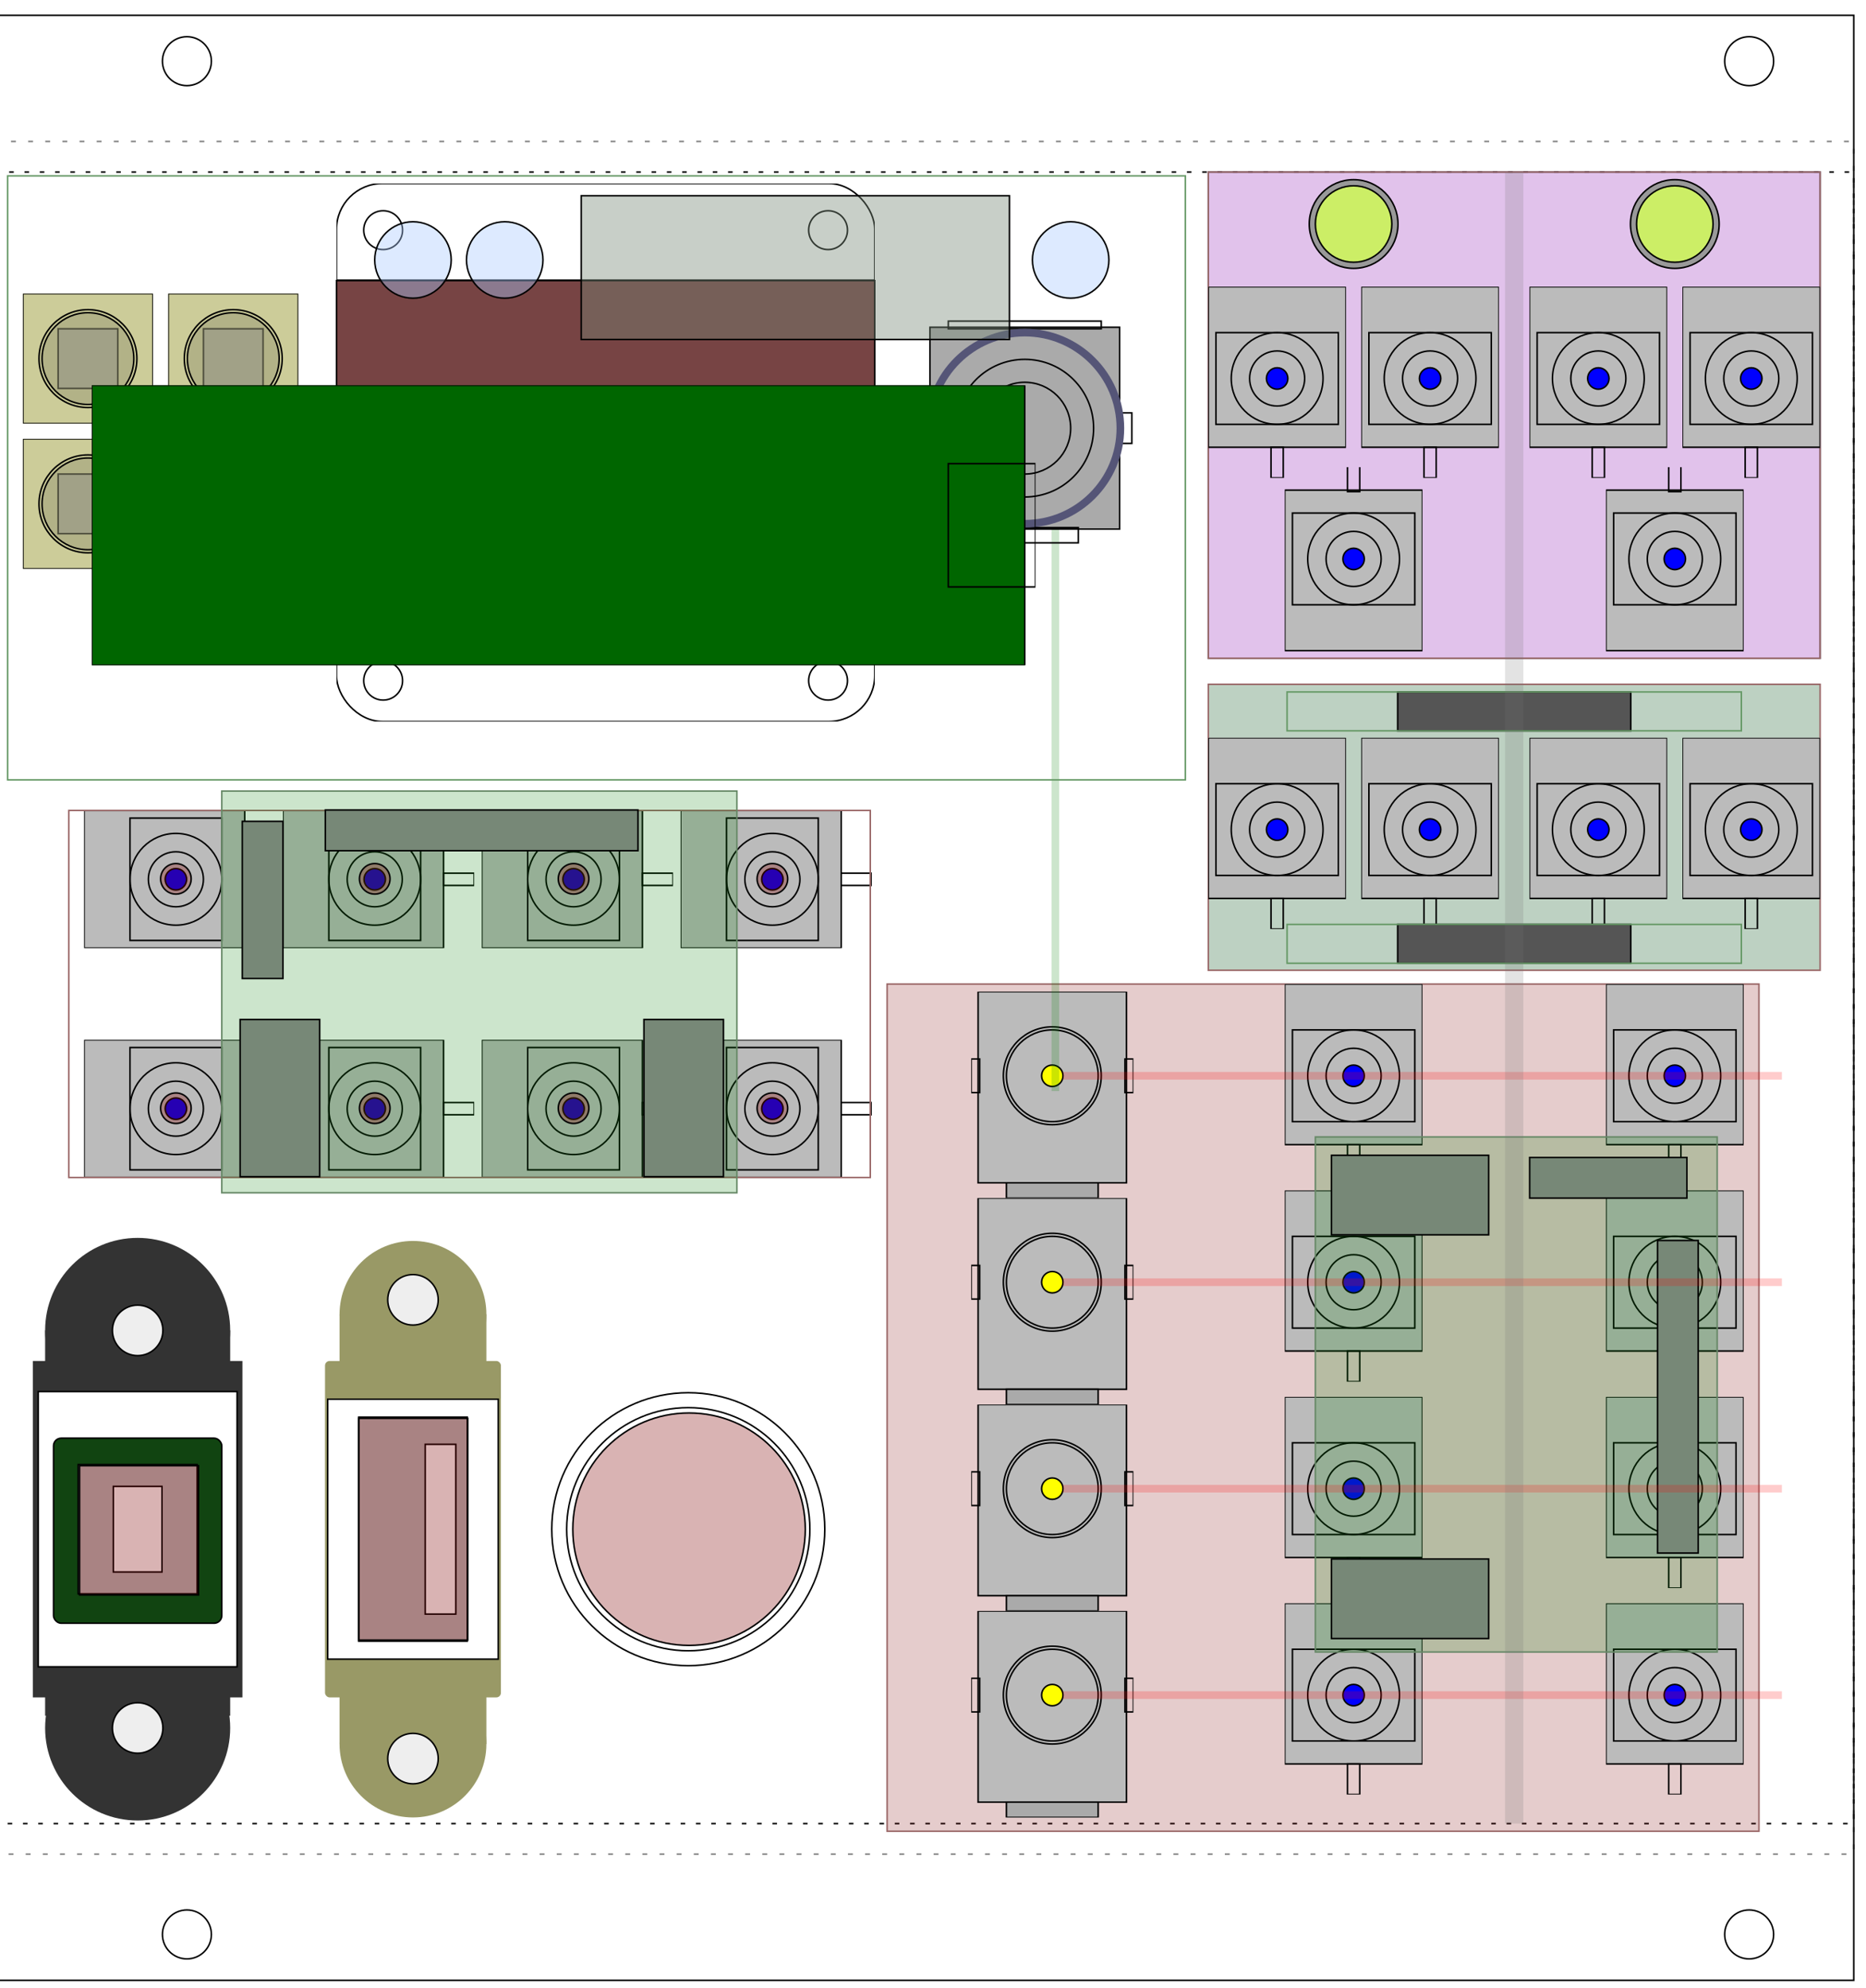 <svg xmlns="http://www.w3.org/2000/svg" viewBox="-71 -1 122 130" overflow="visible">
    <title>Mockup of channel part of EuroMPE module</title>
    <!-- all dimensions in mm -->
    <style>
        rect, circle {
            fill: none;
            stroke: black;
            stroke-width: 0.1;
        }
        g.hide rect {
            visibility: hidden;
        }
        g.hide rect.keep {
            visibility: visible;
        }
    </style>
    <g  class="xhide">
    <defs>
    <!-- jack origin is center of jack socket hole -->
        <symbol id="Thoniconn-vertical" width="9" height="12.5" viewBox="-4.5 -6 9 12.5">
            <rect x="-4.5" y="-6" width="9" height="10.5" style="fill: #BBB"/>
            <rect x="-4" y="-3" width="8" height="6"/>
            <rect x="-0.4" y="4.5" width="0.8" height="2"/>
            <circle r="3"/>
            <circle r="1.8"/>
            <circle r="0.7" style="fill:blue"/> 
        </symbol>
        <symbol id="Thoniconn-vertical-ud" width="9" height="12.5" viewBox="-4.5 -6 9 12.5">
            <rect x="-4.5" y="-4.5" width="9" height="10.5" style="fill: #BBB"/>
            <rect x="-4" y="-3" width="8" height="6"/>
            <rect x="-0.4" y="-6.4" width="0.8" height="2"/>
            <circle r="3"/>
            <circle r="1.8"/>
            <circle r="0.7" style="fill:blue"/> 
        </symbol>
        <symbol id="Thoniconn-horizontal" height="9" width="12" viewBox="-6 -4.5 12 9">
            <rect y="-4.5" x="-6" height="9" width="10.5" style="fill: #BBB"/>
            <rect y="-4" x="-3" height="8" width="6"/>
            <rect y="-0.4" x="4.5" height="0.8" width="1.5"/>
            <circle r="3"/>
            <circle r="1.8"/>
        </symbol>
        <symbol id="RGBled" height="7.8" width="7.8" viewBox="-3.9 -3.9 7.8 7.8">
            <circle r="2.9" style="fill:#999"/>
            <circle r="2.5" style="fill:#CE6"/>
        </symbol>
        <symbol id="SongHuei" height="13.5" width="10.6" viewBox="-5.3 -5.5 10.6 13.5">
            <rect x="-4.85" y="-5.5"  height="12.5" width="9.7" style="fill: #BBB"/>
            <rect x="-3" y="7" height="1" width="6" style="fill: #AAA"/>
            <rect x="-5.3" y="-1.1" height="2.2" width="0.55"/>
            <rect x="4.75" y="-1.1" height="2.2" width="0.55"/>
            <circle r="3.2"/>
            <circle r="3.0"/>
            <circle r="0.7" style="fill:yellow"/> 
        </symbol>
        <symbol id="oled091" height="21.844" width="33.02" viewBox="0 0 21.844 33.02">
        <!-- origin is upper left -->
            <rect x="0" y="0" height="21.844" width="33.02"/>
            <circle cx="2.54" cy="2.54" r="1.27"/>
            <circle cx="30.48" cy="2.54" r="1.27"/>
            <circle cx="2.54" cy="19.304" r="1.27"/>
            <circle cx="30.48" cy="19.304" r="1.27"/>
            <rect x="2.54" y="5.207" width="29.972" height="11.43" style="fill:#444"/>
        </symbol>
        <symbol id="oled13" height="35.18" width="35.19" viewBox="0 0 35.19 35.18">
        <!-- origin is upper left -->
            <rect x="0" y="0" height="35.18" width="35.19" rx="3"/>
            <circle cx="3.05" cy="3.05" r="1.27"/>
            <circle cx="32.14" cy="3.05" r="1.27"/>
            <circle cx="3.05" cy="32.512" r="1.27"/>
            <circle cx="32.14" cy="32.512" r="1.27"/>
            <rect class="screen"  x="0" y="6.32" width="35.19" height="19" style="fill:#444"/>
        </symbol>
        <symbol id="CKtact" height="12" width="12" viewBox="-6 -6 12 12">
        <!-- origin is center of switch -->
            <circle r="6" style="fill:#CC9"/>
            <circle r="4.5"/>
        </symbol>
        <symbol id="SMDtact" height="6" width="6" viewBox="-3 -3 6 6">
        <!-- origin is center of switch -->
            <rect x="-3" y="-3" width="6" height="6" style="fill:#CC9"/>
            <circle r="2.5" style="fill:#997"/>

        </symbol>
        <symbol id="thonk-lopro" height="8.5" width="8.5" viewBox="-4.25 -4.25 8.5 8.5">
            <!-- origin is center of switch -->
            <rect x="-4.25" y="-4.25" width="8.5" height="8.5" style="fill:#CC9"/>
            <rect x="-1.95" y="-1.95" width="3.9" height="3.9" style="fill:#AA9"/>
            <circle r="3" style="fill:#997" fill-opacity="0.5"/>
            <circle r="3.2" style="fill:none" />

        </symbol>
        <symbol id="Deltron" height="17.9" width="17.9" viewBox="-8.93 -8.93 17.9 17.9">
        <!-- origin is center of socket -->
            <circle r="7.95"/>
            <circle r="8.925"/>
        </symbol>
        <symbol id="SparkfunRGBencoder" width="18" height="18.5" viewBox="-9 -9 18 18.5">
            <rect x="-6.2" y="-6.6" width="12.4" height="13.2" style="fill:#AAA"/>
            <rect x="-7" y="-1" width="0.8" height="2" />
            <rect x="6.2" y="-1" width="0.8" height="2" />
            <rect x="-5" y="-7" width="10" height="0.5" />
            <rect x="-3.5" y="6.5" width="7" height="1" />
            <!-- 12mm Thonk encoder knob for t18 skirt is 17mm -->
            <!-- 10mm small D-shaft is 12.5mm  -->
            <circle r="6.25" style="stroke:#557; stroke-width:0.5"/>
            <circle r="4.5"/>
            <circle r="3"/>
        </symbol>
        <symbol id="Teensy4.1vertical" width="18.3" height="61.7" viewbox="0 0 18.3 61.7">
            <rect x="0" y="0.7" width="18.3" height="61" style="fill:#0602"/>
            <rect x="5.12" y="0" width="8.06" height="5.7"/>
        </symbol>
        <symbol id="Teensy4.1horizontal" width="61.7" height="18.3" viewbox="0 0 61.7 18.3">
            <rect x="0" y="0" width="61" height="18.3" style="fill:#0602"/>
            <rect x="56" y="5.12" width="5.7 " height="8.06"/>
        </symbol>

    </defs>
    
    <!-- outside edge of panel, 16(main)+8(channel) = 24HP  = 121.60mm -->
    <rect class="keep" x="-71.4" y="0" width="121.6" height="128.5"/>
    <!-- circular holes just to indicate position -->
    <circle r="1.6" cx="-58.78" cy="3"/>
    <circle r="1.6" cx="-58.78" cy="125.5"/>
    <circle r="1.6" cx="43.36" cy="3"/>
    <circle r="1.6" cx="43.36" cy="125.5"/>

    <!-- absolute max between rails -->
    <rect  class="keep" x="-71.4" y="8.25" width="121.6" height="112" stroke-dasharray="0.32 0.8" stroke="#966" stroke-opacity="0.5"/>


    <!-- allowable PCB area -->
    <rect  class="keep" x="-71.4" y="10.25" width="121.6" height="108" stroke-dasharray="0.3 0.7" stroke="#666" />


    <!-- move origin to top of pcb area, so y-down origin is 118.25 -->
    <g id="pcb-area" transform="translate(0, 10.25)">

<!-- SVG origin, Y-down -->
    <!-- <circle style="fill: red" cx="0" cy="0" r="2"/> -->

    <!-- FPD origin, bottom, left, Y-up -->
    <!-- <circle style="fill: lime; fill-opacity=0.2" cx="-71.4" cy="118.25" r="1"/> -->

    <!-- gate and trigger and LED -->
    <g transform="translate(8, -76)">
        <rect x="0" y="76" width="40" height="31.8" style="stroke: #668; fill: #93B; fill-opacity: 0.3"/>
        <rect x="0" y="76" width="40" height="31.8" style="stroke: #966"/>
        <use href="#RGBled" x="5.6" y="75.5"/>
        <use href="#RGBled" x="26.6" y="75.5" />
 
        <use href="#Thoniconn-vertical" x="0" y="83.5"/> 
        <use href="#Thoniconn-vertical" x="10" y="83.5"/> 
        <use href="#Thoniconn-vertical" x="31" y="83.5"/> 
        <use href="#Thoniconn-vertical" x="21" y="83.5"/> 
        <!-- tune -->
        <use href="#Thoniconn-vertical-ud" x="5" y="95.3"/> 
        <use href="#Thoniconn-vertical-ud" x="26" y="95.3"/> 
    </g>

    <!-- thus in FPD coords, x = x +71.4; y = 118.25 - y -->
    <!-- LEDs -->
    <!--  88.9,  114.35 -->
    <!-- <circle style="fill: maroon; fill-opacity: 0.3" cx="17.5" cy="3.9" r="1"/> -->
    <!--  109.9,  114.35 -->
    <!-- <circle style="fill: maroon; fill-opacity: 0.3" cx="38.5" cy="3.9" r="1"/> -->
    <!-- gate and trigger -->
    <!--  83.9,  101.09 -->
    <!-- <circle style="fill: maroon; fill-opacity: 0.3" cx="12.5" cy="17.16" r="1"/> -->
    <!--  93.9,  101.09 -->
    <!-- 104.9,  101.09 -->
    <!-- 114.9,  101.09 -->
    <!-- <circle style="fill: maroon; fill-opacity: 0.3" cx="43.5" cy="17.16" r="1"/> -->
    <!-- tune-in -->
    <!-- (88.9, 88.93) -->
    <!-- <circle style="fill: maroon; fill-opacity: 0.3" cx="17.5" cy="29.32" r="1"/> -->
    <!-- 109.9 88.93) -->
    <!-- <circle style="fill: maroon; fill-opacity: 0.3" cx="38.5" cy="29.32" r="1"/> -->


    <!-- pitch dac -->

    <g transform="translate(8, -51)">
        <rect x="0" y="84.5" width="40" height="18.7" style="stroke: #966; fill: #263; fill-opacity:0.3"/>

        <use href="#Thoniconn-vertical" x="0" y="88"/> 
        <use href="#Thoniconn-vertical" x="10" y="88"/> 
        <use href="#Thoniconn-vertical" x="21" y="88"/> 
        <use href="#Thoniconn-vertical" x="31" y="88"/> 
        <!-- Lower DAC connector 6 at 0.1inch spacing -->
        <rect x="12.38" y="100.2" width="15.24" height="2.54" style="fill:#555"/>
        <!-- board is 29.7mm wide -->
        <rect x="5.15" y="100.2" width="29.7" height="2.54" style="stroke: #696"/>
        <!-- Upper DAC connector -->
        <rect x="12.38" y="85" width="15.24" height="2.54" style="fill:#555"/>
        <rect x="5.15" y="85" width="29.7" height="2.54" style="stroke: #696"/>
        <!-- DAC boards are 23.3mm apart at pin centers. seems too much. -->
    </g>
    <!-- thus in FPD coords, x = x +71.4; y = 118.25 - y -->
    <!-- 83.9,  72.617 -->
    <!-- <circle style="fill: maroon; fill-opacity: 0.3" cx="12.5" cy="45.633" r="1"/> -->
    <!-- 93.9,  72.617 -->
    <!-- 104.9,  72.617 -->
    <!-- 114.9,  72.617 -->
    <!-- <circle style="fill: maroon; fill-opacity: 0.3" cx="43.5" cy="45.633" r="1"/> -->

    <g transform="translate(8,-18.9)">
        <!-- power, trimmers  and jacks -->
        <rect x="-21" y="72" width="57" height="55.4" style="fill: maroon; fill-opacity: 0.2; stroke: #966"/>

        <!-- perf DAC -->
        <!-- 13mm center-to-center vertical spacing -->
        <!-- 21mm horizontal spacing -->
        <use href="#Thoniconn-vertical" x="5" y="72"/> 
        <use href="#Thoniconn-vertical" x="26" y="72"/> 

        <use href="#Thoniconn-vertical" x="5" y="85.5"/> 
        <use href="#Thoniconn-vertical" x="26" y="85.5"/> 

        <use href="#Thoniconn-vertical" x="5" y="99"/> 
        <use href="#Thoniconn-vertical" x="26" y="99"/> 

        <use href="#Thoniconn-vertical" x="5" y="112.5"/> 
        <use href="#Thoniconn-vertical" x="26" y="112.5"/> 

        <!-- KiCad PerfDAC board -->
        <rect x="7" y="82" width="26.27" height="33.68" style="fill: green; fill-opacity: 0.2; stroke: #686"/>
        <!-- <rect x="10" y="73" width="20" height="50" style="stroke: #686"/> -->

        <!--  connectors to op-amp board -->
        <rect x="8.05" y="83.2" width="10.28" height="5.2" style="fill:#787"/>
        <rect x="8.05" y="109.60" width="10.28" height="5.2" style="fill:#787"/>

        <!-- power -->
        <rect x="21.01" y="83.34" width="10.28" height="2.66" style="fill:#787"/>

        <!-- SPI 22.37 -->
        <rect x="29.37" y="88.77" height="20.44" width="2.66" style="fill:#787"/>
        
        <!-- fader pots align with jacks-->
        <g transform="translate(-1.5,0.5)">
        <use href="#SongHuei" x="-14" y="112.5"/>
        <use href="#SongHuei" x="-14" y="99"/>
        <use href="#SongHuei" x="-14" y="85.5"/>
        <use href="#SongHuei" x="-14" y="72"/>
        </g>



        <!-- guide lines -->
        <g transform="translate(5.5, 6)" style="fill:none; stroke:red; stroke-width:0.5; stroke-opacity: 0.2">
            <line x1="-15" y1="72" x2="32" y2="72"/>
            <line x1="-15" y1="85.5" x2="32" y2="85.5"/>
            <line x1="-15" y1="99" x2="32" y2="99"/>
            <line x1="-15" y1="112.5" x2="32" y2="112.5"/>
            <g style="stroke: green">
                <line x1="-15.5" y1="73" x2="-15.5" y2="33"/>
            </g>
        </g>        
    </g>

    <!-- thus in FPD coords, x = x +71.4; y = 118.25 - y -->
    <!-- pots -->
        <!-- (69.17, 56.25) -->
    <!-- <circle style="fill: maroon; fill-opacity: 0.3" cx="-2.23" cy="62.0" r="2.7"/> -->
        <!-- (69.17, 43.25) -->
    <!-- <circle style="fill: maroon; fill-opacity: 0.3" cx="-2.23" cy="75.0" r="2.7"/> -->
        <!-- (69.17, 30.25) -->
    <!-- <circle style="fill: maroon; fill-opacity: 0.3" cx="-2.23" cy="88.0" r="2.7"/> -->
        <!-- (69.17, 17.25) -->
    <!-- <circle style="fill: maroon; fill-opacity: 0.3" cx="-2.23" cy="101.0" r="2.7"/> -->
    <!-- (88.9  56.25) -->
    <!-- <circle style="fill: maroon; fill-opacity: 0.3" cx="17.5" cy="62.0" r="1"/> -->
    <!-- 109.9 56.25) -->
    <!-- <circle style="fill: maroon; fill-opacity: 0.3" cx="38.5" cy="62.0" r="1"/> -->

    <!-- <circle style="fill: maroon; fill-opacity: 0.3" cx="17.5" cy="75.0" r="1"/> -->
    <!-- <circle style="fill: maroon; fill-opacity: 0.3" cx="38.5" cy="75.0" r="1"/> -->

    <!-- <circle style="fill: maroon; fill-opacity: 0.3" cx="17.5" cy="88.0" r="1"/> -->
    <!-- <circle style="fill: maroon; fill-opacity: 0.3" cx="38.5" cy="88.0" r="1"/> -->

    <!-- <circle style="fill: maroon; fill-opacity: 0.3" cx="17.5" cy="101.0" r="1"/> -->
    <!-- <circle style="fill: maroon; fill-opacity: 0.3" cx="38.5" cy="101.0" r="1"/> -->

    <!-- that takes it to 109mm high overall, should still fit -->


        <!-- channel separator -->
    <rect x="27.4" y="0" width="1.2" height="108" style="fill:#777;fill-opacity:0.2;stroke:none"/>
    
    </g>

    <g transform="rotate(-90 20 90) translate(26 -68.5)" >
<!-- perf DAC 2 -->
<!-- is going to need a totally different front jack board that mates to the same perfdac board -->
        <use href="#Thoniconn-vertical" x="8" y="73"/> 
        <use href="#Thoniconn-vertical" x="23" y="73"/> 

        <use href="#Thoniconn-vertical" x="8" y="86"/> 
        <use href="#Thoniconn-vertical" x="23" y="86"/> 

        <use href="#Thoniconn-vertical" x="8" y="99"/> 
        <use href="#Thoniconn-vertical" x="23" y="99"/> 

        <use href="#Thoniconn-vertical" x="8" y="112"/> 
        <use href="#Thoniconn-vertical" x="23" y="112"/> 

        <rect x="8" y="72" width="24" height="52.4" style="stroke: #966"/>

        <!-- KiCad PerfDAC board -->
        <rect x="7" y="82" width="26.27" height="33.68" style="fill: green; fill-opacity: 0.2; stroke: #686"/>

        <!--  connectors to op-amp board -->
        <rect x="8.05" y="83.2" width="10.28" height="5.2" style="fill:#787"/>
        <rect x="8.05" y="109.60" width="10.28" height="5.2" style="fill:#787"/>

        <!-- power -->
        <rect x="21.01" y="83.34" width="10.28" height="2.66" style="fill:#787"/>

        <!-- SPI 22.37 -->
        <rect x="29.37" y="88.77" height="20.44" width="2.66" style="fill:#787"/>
    </g>



    
    <g transform="translate(2, 0)">
        <!-- screen, buttons, encoder-->
        <!-- 
        <use href="#SMDtact" x="-70" y="19.5"/>
        <use href="#SMDtact" x="-62" y="19.5"/>
        <use href="#SMDtact" x="-70" y="29"/>
        <use href="#SMDtact" x="-62" y="29"/> -->
        <use href="#oled13" x="-51" y="11"/>
        <!-- button centres spaced 9.5mm apart  horizontally and vertically -->
        <use href="#thonk-lopro" x="-71.5" y="18.2"/>
        <use href="#thonk-lopro" x="-62" y="18.2"/>
        <use href="#thonk-lopro" x="-71.5" y="27.7"/>
        <use href="#thonk-lopro" x="-62" y="27.7"/>
        <!-- <rect x="-71" y="18" width="16" height="18" class="keep"/> -->
        <use href="#SparkfunRGBencoder" x="-15" y="18"/>
        <!-- display, buttons, encoder board -->
        <!-- <rect x="-72.5" y="10.5" width="77" height="39.5" style="stroke: #966"/> -->
    </g>


<!-- thus in FPD coords, x = x +71.4; y = 118.25 - y -->
<!-- screen active area -->
<!-- (20.4, 100.9) -->
    <rect class="screen"  x="-49" y="17.35" width="35.19" height="19" style="fill:#744"/>

    <use href="#Teensy4.1horizontal" x="-65" y="24.2"/>
    <!-- MPU board -->
    <rect x="-70.5" y="10.5" width="77" height="39.5" style="stroke: #696"/>
    <!-- Europower -->
    <rect x="-33"  height="9.4" width="28" y="11.8" style="fill:#787; fill-opacity: 0.4"/>
    <!-- electrolytic caps -->
    <circle r="2.5" cx="-1" cy="16" style="fill:#ACF; fill-opacity: 0.4"/>
    <circle r="2.5" cx="-44" cy="16" style="fill:#ACF; fill-opacity: 0.4"/>
    <circle r="2.5" cx="-38" cy="16" style="fill:#ACF; fill-opacity: 0.4"/>

    <!-- DIN socket -->
    <g transform="translate(-26 99)">
        <circle r="7.95"/>  <!-- 15.9 / 2 -->
        <circle r="8.925"/> <!-- 17.85 / 2 -->
    </g>

    <!-- DataPro USB-B receptacle, vertical -->
    <g transform="translate(-62 99)">
        <circle cy="-13" r="6.05" style="stroke:none; fill: #333"/>
        <circle cy="13" r="6.05" style="stroke:none; fill: #333"/>
        <rect y="-13" x="-6.05" height="25.2" width="12.1" style="stroke:none; fill: #333"/>
        <rect y="-11" x="-6.85" height="22" width="13.7" style="stroke:none; fill: #333"/>
        <circle cy="-13" r="1.65" style="fill: #EEE"/>
        <circle cy="13" r="1.65" style="fill: #EEE"/>
        <rect y="-9" x="-6.5" height="18" width="13" style="fill:white"/>
        <!-- <rect y="-6" x="-5.58" height="12" width="11.16" style="fill:#121"/> -->
        <rect y="-5.95" x="-5.50" height="12.1" width="11.0" rx="0.5" style="fill:#141"/>
        <rect y="-4.225" x="-3.89" height="8.45" width="7.78" style="fill:#BBB"/>
        <rect y="-2.8" x="-1.59" height="5.6" width="3.18" style="fill:white"/>
    </g>

    <!-- are these too close together to plug/unplug easily? -->
    <!-- DataPro USB-A receptacle, vertical -->
    <!-- assume 9.6mm diameter for end stops -->
    <g transform="translate(-44 99)">
        <circle cy="-14.05" r="4.8" style="stroke:none; fill: #996"/>
        <circle cy="14.05" r="4.8" style="stroke:none; fill: #996"/>
        <rect y="-14.05" x="-4.8" height="28.1" width="9.6" style="stroke:none; fill: #996"/>
        <rect y="-11" x="-5.75" height="22" width="11.5" rx="0.3" style="stroke:none; fill: #996"/>
        <circle cy="-15" r="1.65" style="fill: #EEE"/>
        <circle cy="15" r="1.65" style="fill: #EEE"/>
        <rect y="-8.5" x="-5.575" height="17" width="11.15" style="fill:white"/>
        <!-- <rect y="-6" x="-5.58" height="12" width="11.16" style=""/> -->
        <rect y="-7.325" x="-3.55" height="14.65" width="7.1" style="fill:#BBB"/>
        <rect y="-5.55" x="0.8" height="11.10" width="2" style="fill:white"/>
    </g>


    
    </g>

    <!-- thus in FPD coords, x = x +71.4; y = 128.5 - y -->
    <!-- perfDAC 2 -->
        <!-- () -->
    <circle style="fill: maroon; fill-opacity: 0.3" cx="-59.5" cy="56.47" r="1"/>
    <circle style="fill: maroon; fill-opacity: 0.3" cx="-46.5" cy="56.47" r="1"/>
    <circle style="fill: maroon; fill-opacity: 0.3" cx="-33.5" cy="56.47" r="1"/>
    <circle style="fill: maroon; fill-opacity: 0.3" cx="-20.5" cy="56.47" r="1"/>
    <circle style="fill: maroon; fill-opacity: 0.3" cx="-59.5" cy="71.47" r="1"/>
    <circle style="fill: maroon; fill-opacity: 0.3" cx="-46.5" cy="71.47" r="1"/>
    <circle style="fill: maroon; fill-opacity: 0.3" cx="-33.5" cy="71.47" r="1"/>
    <circle style="fill: maroon; fill-opacity: 0.3" cx="-20.5" cy="71.47" r="1"/>

    <!-- USB-B - Hole is 8.45mm high, 7.78mm wide -->
    <rect  style="fill: maroon; fill-opacity: 0.3" x="-65.8" y="94.85" width="7.78" height="8.45" />

    <!-- USB-A hole is 12.5mm by 5.12mm -->
    <rect  style="fill: maroon; fill-opacity: 0.3" x="-47.54" y="91.75" width="7.12" height="14.5" />

    <!-- DIN socket 16mm dia  -->
    <circle style="fill: maroon; fill-opacity: 0.3" cx="-25.95" cy="99" r="7.6"/>

</svg>